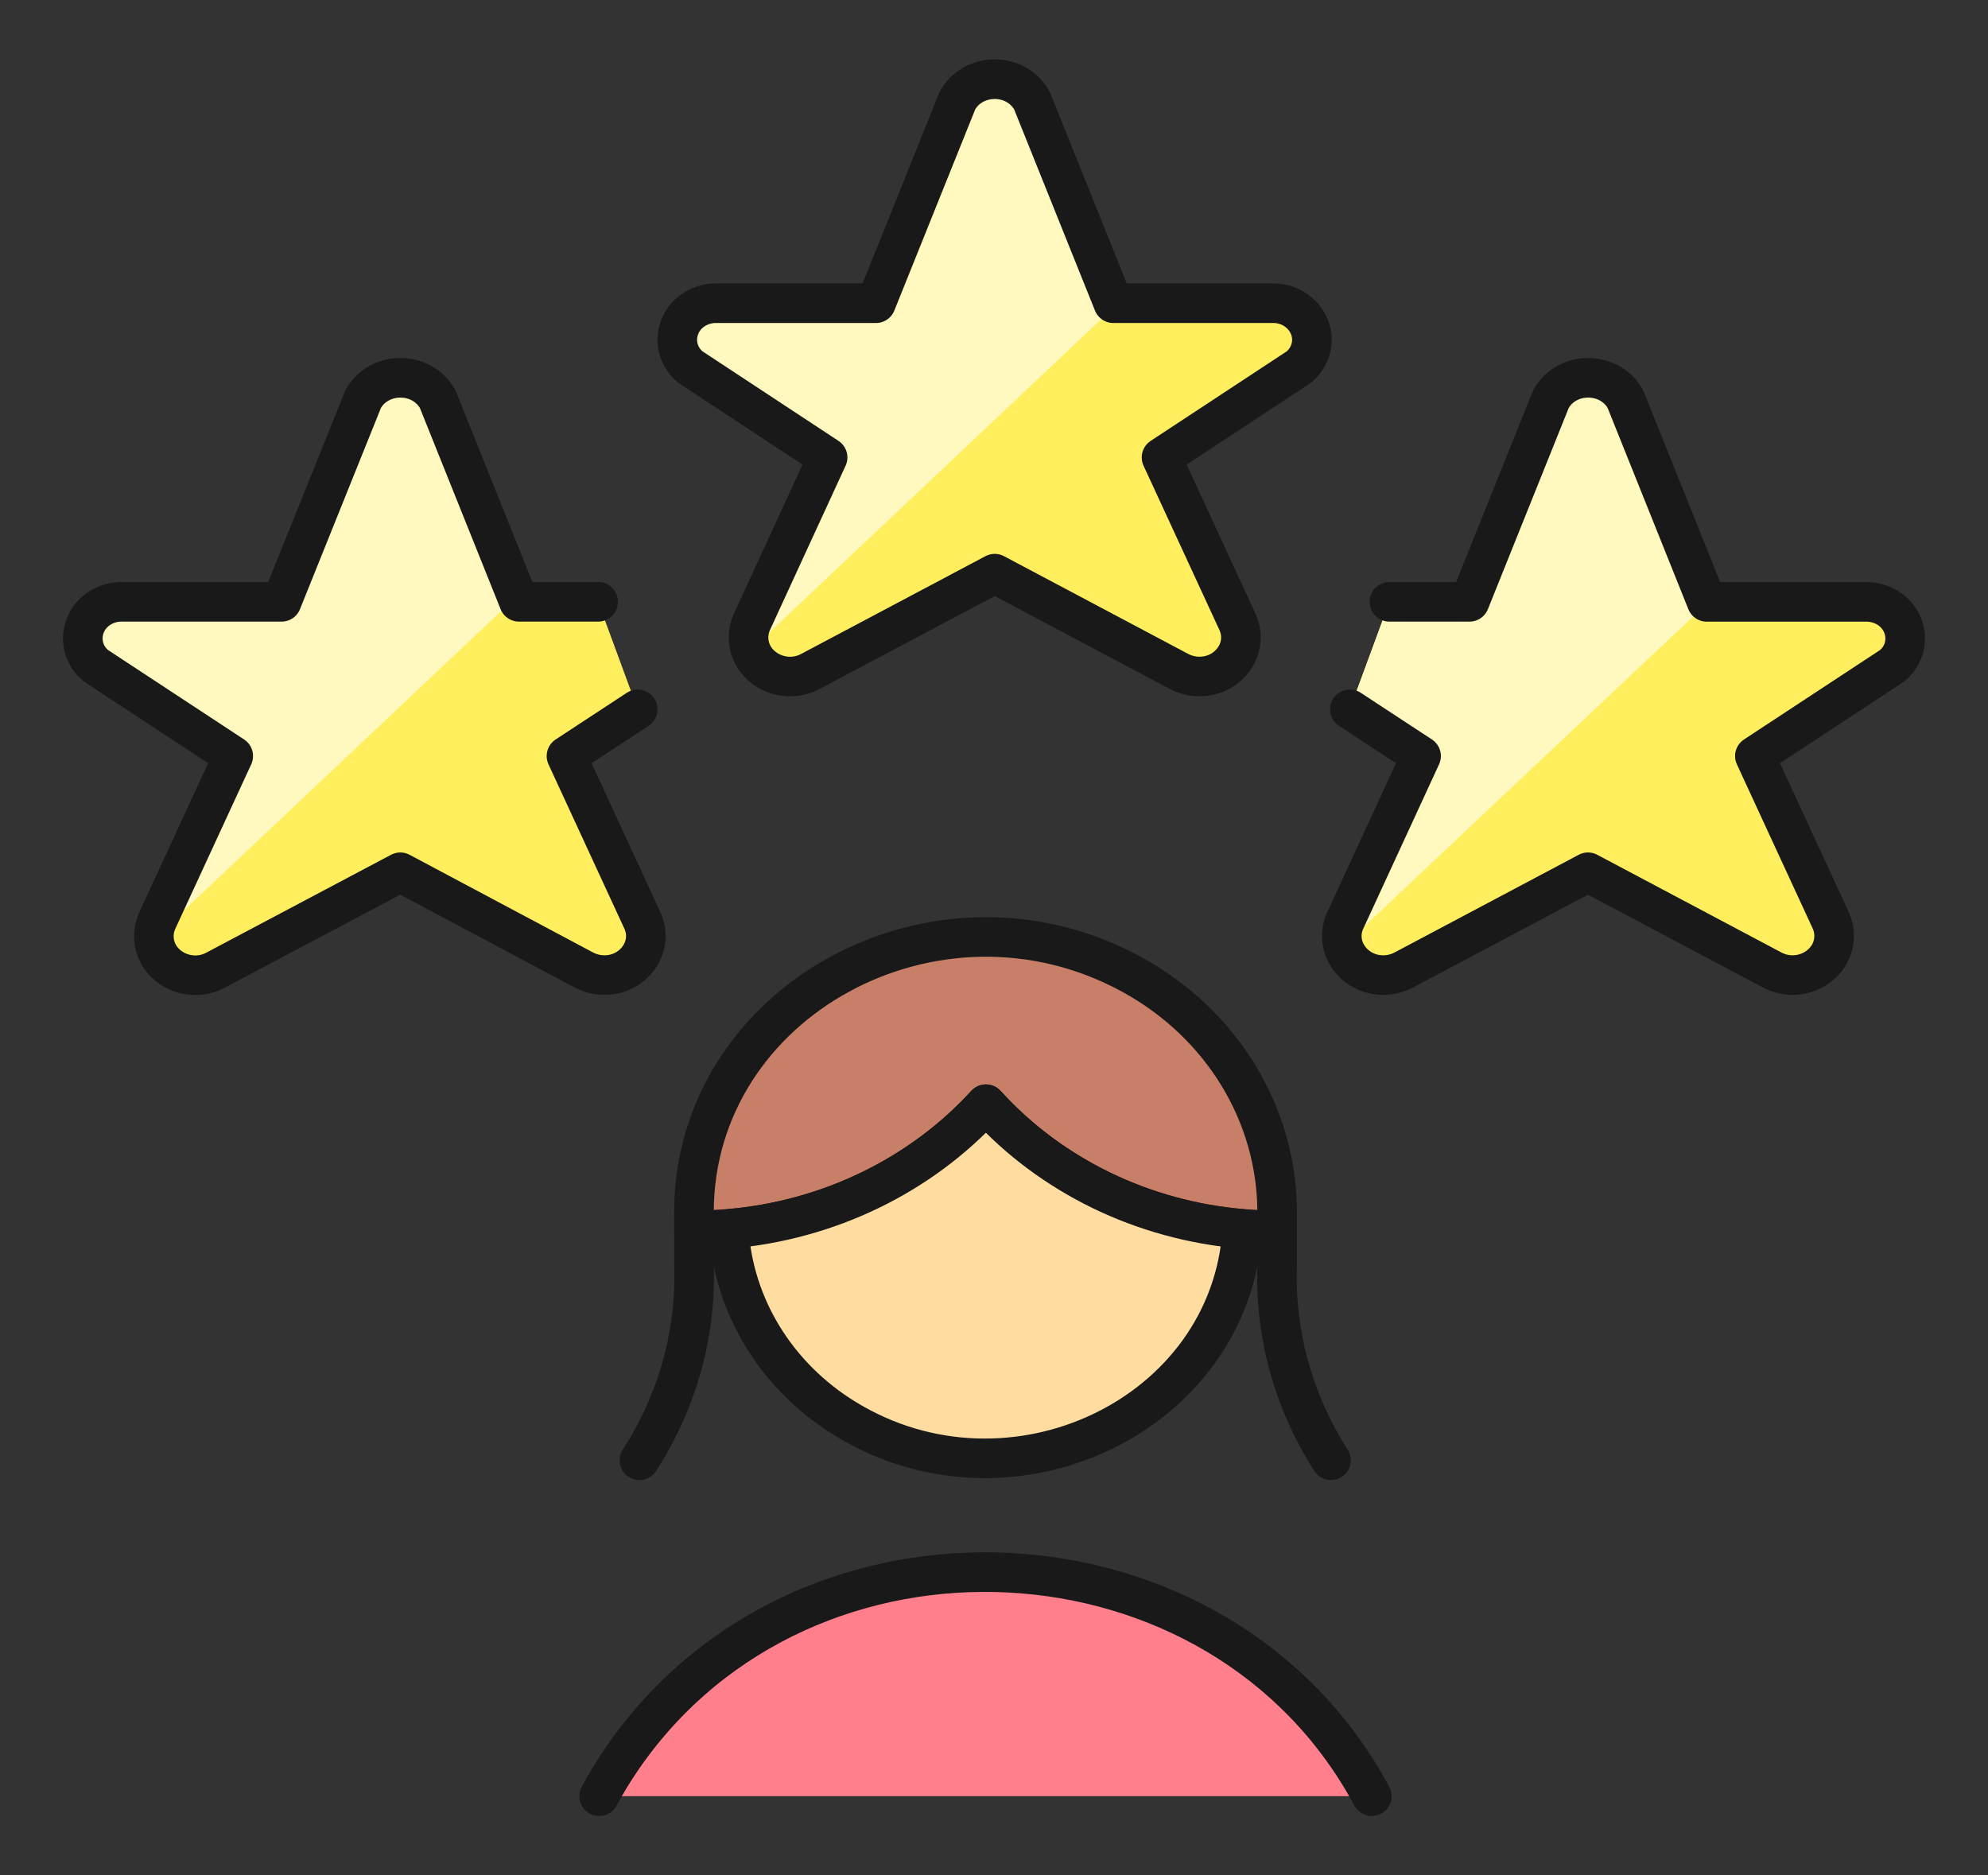<svg width="106" height="100" viewBox="0 0 106 100" fill="none" xmlns="http://www.w3.org/2000/svg">
<rect x="0" y="0" width="106" height="100" fill="#333333" stroke="none"/>
<path d="M68.098 64.65V65.606C67.465 65.606 66.875 65.566 66.242 65.526C60.939 65.08 56.032 62.694 52.571 58.879C49.088 62.689 44.17 65.072 38.859 65.526C38.225 65.566 37.635 65.606 37.002 65.606V64.65C37.002 53.359 49.959 46.301 60.324 51.947C65.135 54.567 68.098 59.41 68.098 64.65Z" fill="#C77F67" stroke="#191919" stroke-width="2.111" stroke-linecap="round" stroke-linejoin="round"/>
<path d="M37.005 65.606V67.436C37.131 71.106 36.119 74.73 34.094 77.865" stroke="#191919" stroke-width="2.111" stroke-linecap="round" stroke-linejoin="round"/>
<path d="M68.099 65.606V67.436C67.96 71.102 68.957 74.726 70.968 77.865" stroke="#191919" stroke-width="2.111" stroke-linecap="round" stroke-linejoin="round"/>
<path d="M66.24 65.526C65.655 75.469 53.88 81.086 45.045 75.636C41.396 73.386 39.099 69.632 38.857 65.526C44.17 65.072 49.086 62.688 52.57 58.879C56.031 62.695 60.938 65.081 66.24 65.526Z" fill="#FFDDA1" stroke="#191919" stroke-width="2.111" stroke-linecap="round" stroke-linejoin="round"/>
<path d="M73.144 95.777C65.124 80.818 42.945 79.659 33.223 93.692C32.757 94.365 32.332 95.06 31.947 95.777" fill="#FF808C"/>
<path d="M73.144 95.777C65.124 80.818 42.945 79.659 33.223 93.692C32.757 94.365 32.332 95.06 31.947 95.777" stroke="#191919" stroke-width="2.111" stroke-linecap="round" stroke-linejoin="round"/>
<path d="M71.975 37.822L75.772 40.313L71.718 49.106C71.064 50.589 72.356 52.183 74.044 51.976C74.334 51.941 74.612 51.851 74.865 51.714L84.671 46.511L94.477 51.714C95.955 52.514 97.799 51.505 97.795 49.896C97.794 49.625 97.738 49.357 97.629 49.106L93.569 40.313L100.894 35.497C102.081 34.496 101.674 32.659 100.162 32.19C99.931 32.118 99.686 32.086 99.443 32.094H91.004L86.671 21.291C85.885 19.846 83.736 19.746 82.802 21.11C82.763 21.169 82.726 21.229 82.692 21.291L78.355 32.09H74.085" fill="#FFEF5E"/>
<path d="M91.021 32.09L86.671 21.291C85.885 19.846 83.736 19.746 82.802 21.111C82.763 21.169 82.726 21.229 82.692 21.291L78.355 32.09H74.085L71.975 37.818L75.773 40.309L71.718 49.102C71.536 49.526 71.509 49.996 71.642 50.436L91.11 32.09H91.021Z" fill="#FFF9BF"/>
<path d="M34.002 37.822L30.204 40.314L34.263 49.106C34.917 50.589 33.625 52.183 31.937 51.976C31.648 51.941 31.368 51.851 31.116 51.714L21.344 46.511L11.525 51.714C10.059 52.523 8.214 51.532 8.204 49.93C8.202 49.647 8.261 49.367 8.378 49.106L12.437 40.313L5.112 35.497C3.921 34.501 4.321 32.662 5.831 32.188C6.071 32.112 6.324 32.079 6.576 32.09H15.015L19.361 21.287C20.154 19.842 22.307 19.75 23.237 21.12C23.274 21.174 23.308 21.23 23.339 21.287L27.672 32.09H31.892" fill="#FFEF5E"/>
<path d="M8.302 49.962L27.546 31.807L23.326 21.291C22.54 19.846 20.391 19.746 19.458 21.111C19.418 21.169 19.381 21.229 19.348 21.291L15.014 32.09H6.576C4.985 32.036 3.93 33.627 4.676 34.954C4.791 35.157 4.942 35.34 5.125 35.493L12.449 40.309L8.39 49.102C8.295 49.379 8.266 49.673 8.302 49.962Z" fill="#FFF9BF"/>
<path d="M55.026 5.369L59.364 16.168H67.803C69.393 16.111 70.452 17.7 69.708 19.028C69.594 19.233 69.441 19.417 69.258 19.571L61.933 24.391L65.993 33.184C66.646 34.667 65.354 36.261 63.666 36.054C63.377 36.018 63.097 35.929 62.845 35.792L53.039 30.589L43.229 35.792C41.756 36.595 39.913 35.592 39.912 33.987C39.912 33.711 39.97 33.438 40.082 33.184L44.128 24.391L36.816 19.575C35.623 18.586 36.011 16.75 37.515 16.269C37.757 16.191 38.012 16.157 38.267 16.168H46.706L51.047 5.369C51.834 3.924 53.983 3.824 54.916 5.189C54.956 5.247 54.993 5.307 55.026 5.369Z" fill="#FFEF5E"/>
<path d="M59.365 16.168L55.028 5.369C54.235 3.924 52.081 3.832 51.151 5.202C51.115 5.256 51.081 5.312 51.049 5.369L46.708 16.168H38.269C36.679 16.115 35.623 17.706 36.37 19.032C36.484 19.235 36.636 19.418 36.818 19.571L44.13 24.388L40.084 33.181C39.9 33.641 39.9 34.149 40.084 34.609L59.619 16.168H59.365Z" fill="#FFF9BF"/>
<path d="M55.026 5.369L59.364 16.168H67.803C69.393 16.111 70.452 17.7 69.708 19.028C69.594 19.233 69.441 19.417 69.258 19.571L61.933 24.391L65.993 33.184C66.646 34.667 65.354 36.261 63.666 36.054C63.377 36.018 63.097 35.929 62.845 35.792L53.039 30.589L43.229 35.792C41.756 36.595 39.913 35.592 39.912 33.987C39.912 33.711 39.97 33.438 40.082 33.184L44.128 24.391L36.816 19.575C35.623 18.586 36.011 16.75 37.515 16.269C37.757 16.191 38.012 16.157 38.267 16.168H46.706L51.047 5.369C51.834 3.924 53.983 3.824 54.916 5.189C54.956 5.247 54.993 5.307 55.026 5.369Z" stroke="#191919" stroke-width="2.111" stroke-linecap="round" stroke-linejoin="round"/>
<path d="M34.002 37.822L30.204 40.314L34.263 49.106C34.917 50.589 33.625 52.183 31.937 51.976C31.648 51.941 31.368 51.851 31.116 51.714L21.344 46.511L11.525 51.714C10.059 52.523 8.214 51.532 8.204 49.93C8.202 49.647 8.261 49.367 8.378 49.106L12.437 40.313L5.112 35.497C3.921 34.501 4.321 32.662 5.831 32.188C6.071 32.112 6.324 32.079 6.576 32.09H15.015L19.361 21.287C20.154 19.842 22.307 19.75 23.237 21.12C23.274 21.174 23.308 21.23 23.339 21.287L27.672 32.09H31.892" stroke="#191919" stroke-width="2.111" stroke-linecap="round" stroke-linejoin="round"/>
<path d="M71.975 37.822L75.772 40.313L71.718 49.106C71.064 50.589 72.356 52.183 74.044 51.976C74.334 51.941 74.612 51.851 74.865 51.714L84.671 46.511L94.477 51.714C95.955 52.514 97.799 51.505 97.795 49.896C97.794 49.625 97.738 49.357 97.629 49.106L93.569 40.313L100.894 35.497C102.081 34.496 101.674 32.659 100.162 32.19C99.931 32.118 99.686 32.086 99.443 32.094H91.004L86.671 21.291C85.885 19.846 83.736 19.746 82.802 21.11C82.763 21.169 82.726 21.229 82.692 21.291L78.355 32.09H74.085" stroke="#191919" stroke-width="2.111" stroke-linecap="round" stroke-linejoin="round"/>
</svg>
